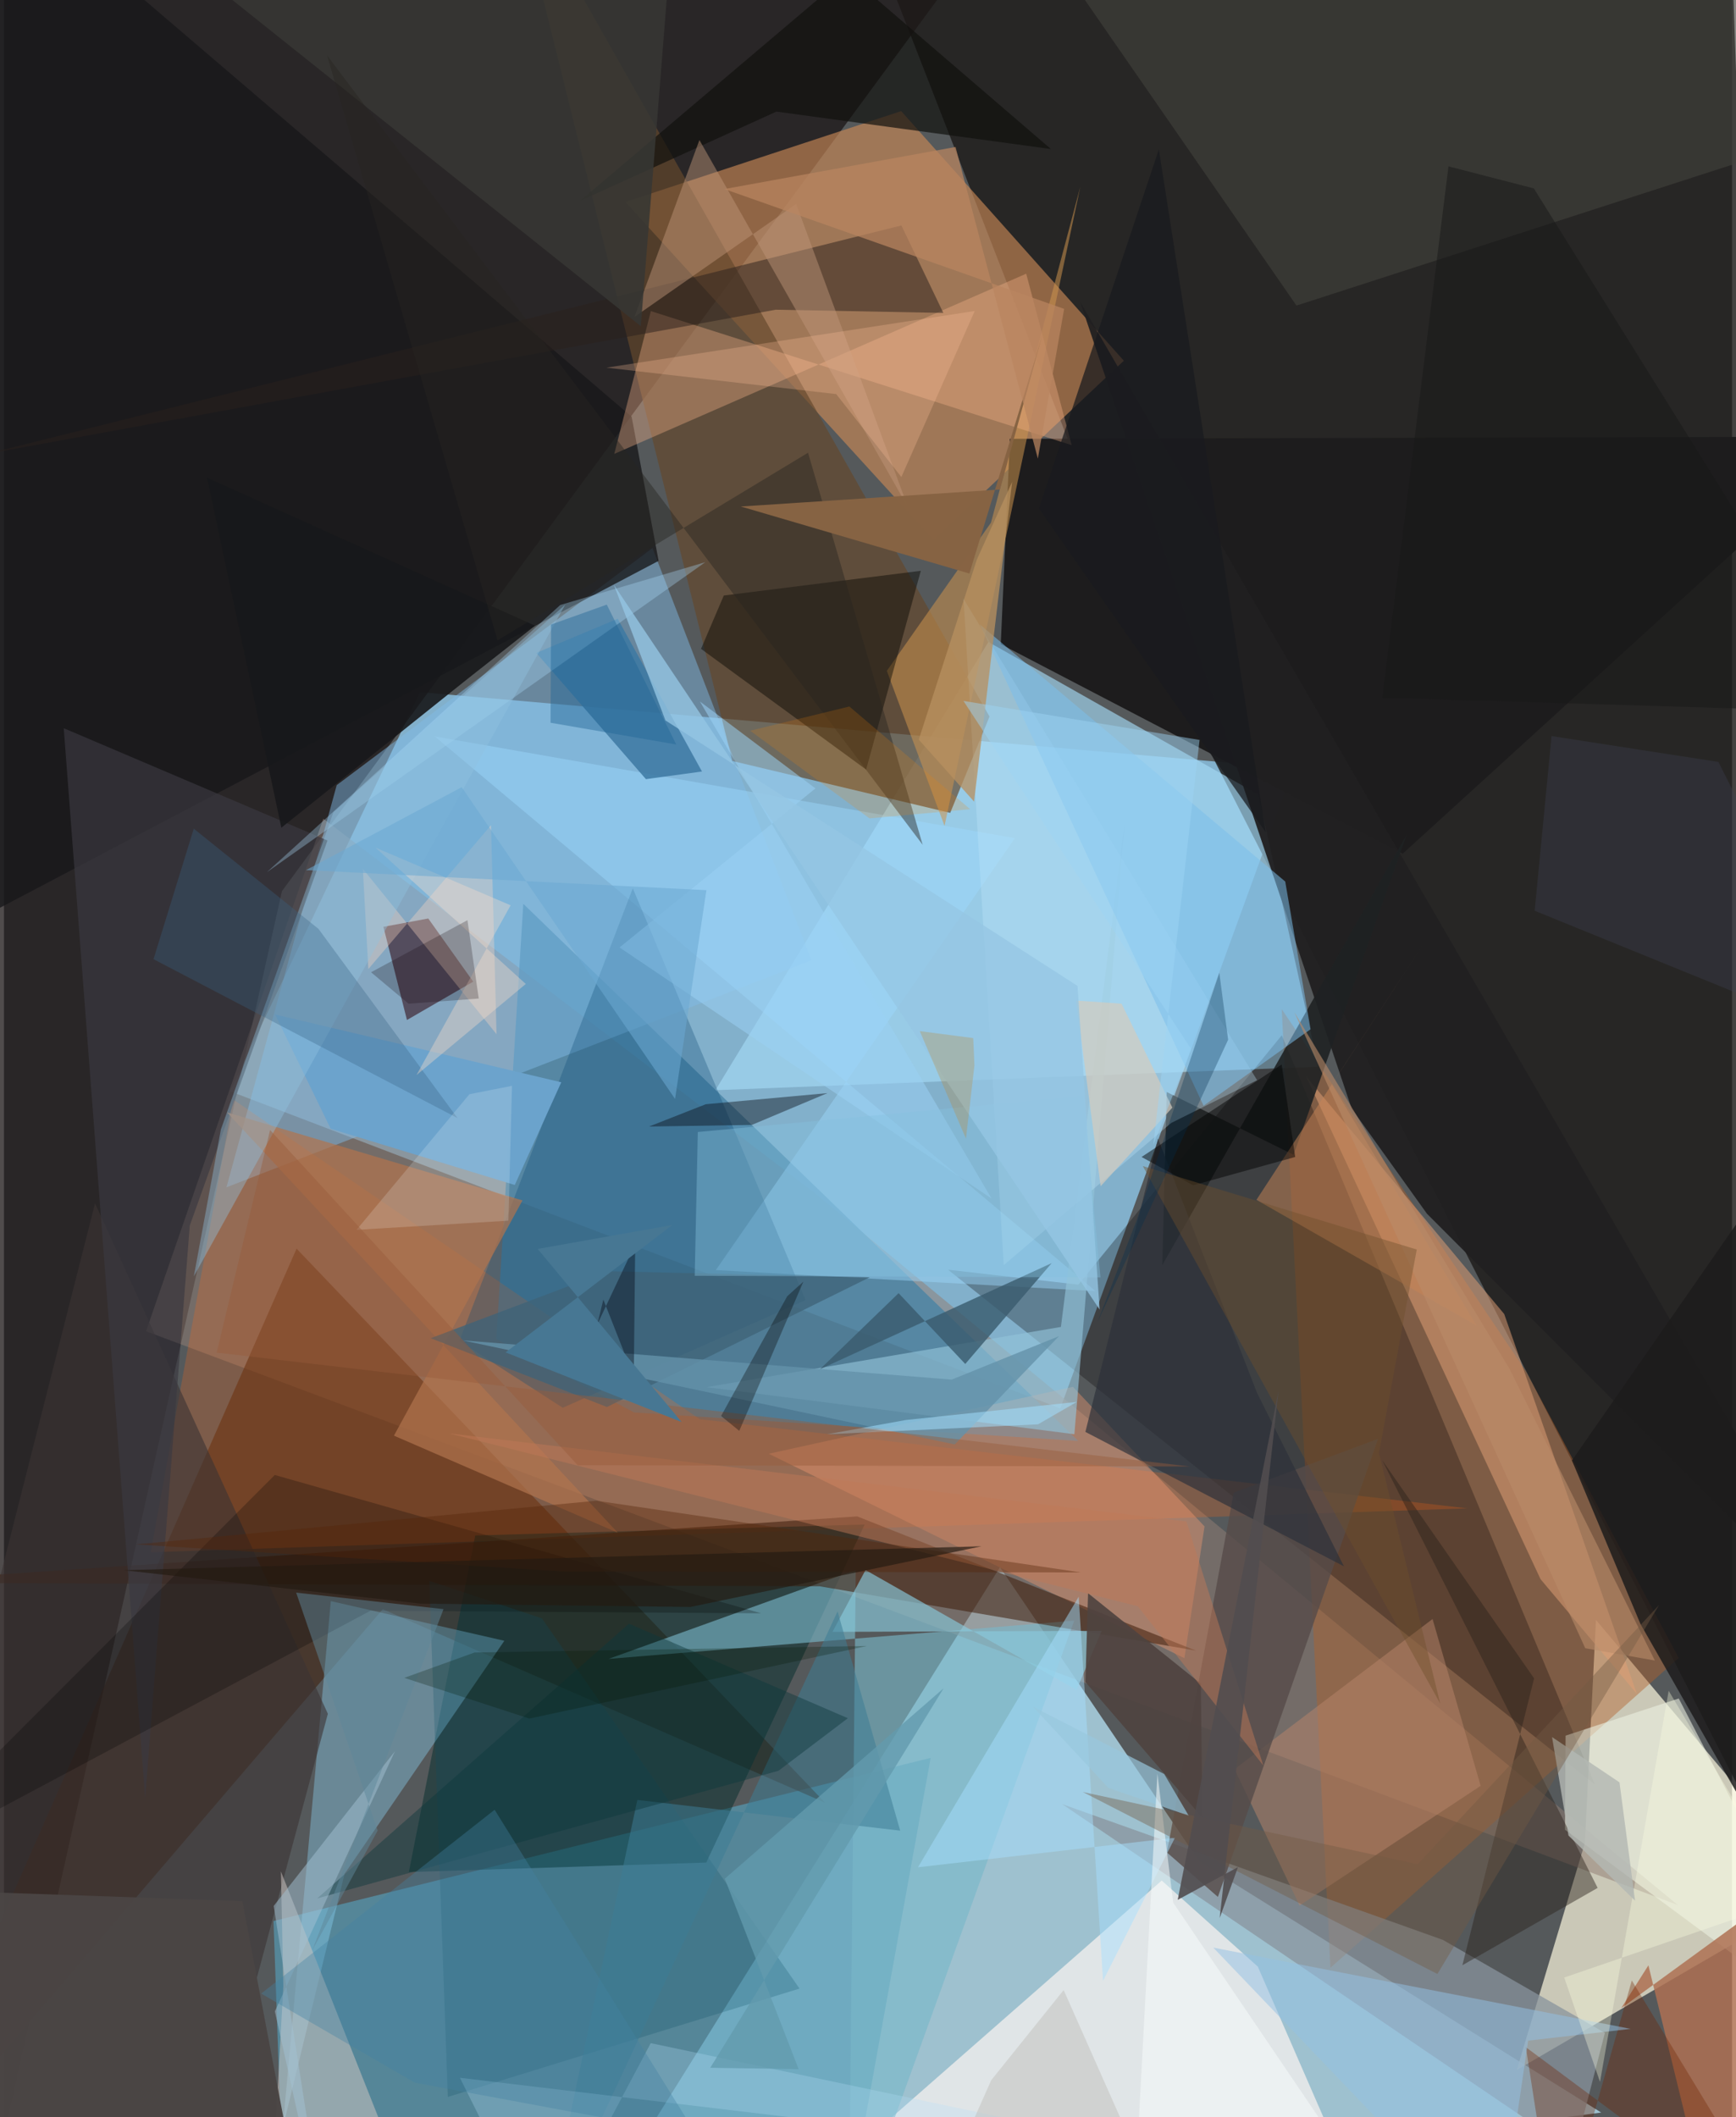 <svg xmlns="http://www.w3.org/2000/svg" width="228" height="278" viewBox="0 0 836 1024"><path fill="#55595b" d="M0 0h836v1024H0z"/><path fill="#96d7fe" fill-opacity=".686" d="M109.382 527.8l91.908-193.035 422.607 36.886L511.05 681.19z"/><path fill="#b8e6fa" fill-opacity=".733" d="M481.856 758.005l96.53 142.527 194.312 121.231L277.116 1086z"/><path fill="#1f1c1b" fill-opacity=".835" d="M868.041 921.032L836.427-9.134l-415.97-20.508 121.034 311.03z"/><path fill="#1d1818" fill-opacity=".773" d="M483.852-44.12L134.49 431.008-11.82 1086-12.71-3.489z"/><path fill="#f4f0d7" fill-opacity=".737" d="M764.802 891.402l-32.945 109.77 148.661-86.614-110.353-131.057z"/><path fill="#c98756" fill-opacity=".643" d="M449.689 261.099l92.082-86.627L434.055 53.737 300.602 97.672z"/><path fill="#927d74" fill-opacity=".518" d="M154.482 395.983l-85.75 247.9L809.73 921.374l-417.376-344.25z"/><path fill="#a5d9f5" fill-opacity=".643" d="M635.853 515.926l-291.662 11.361 132.053-216.786 130.646 73.82z"/><path fill="#569db9" fill-opacity=".655" d="M448.31 850.222l-317.9 78.917L135.92 1086h269.679z"/><path fill="#3d1f0c" fill-opacity=".557" d="M397.23 871.9l-213.976-93.575-243.482 284.482 201.785-458.875z"/><path fill="#4481a4" fill-opacity=".749" d="M251.244 437.158l268.46 259.77-214.865-13.754-66.644-35.547z"/><path fill="#64482d" fill-opacity=".682" d="M476.776 346.58l-19 46.583-105.419-25.102L245.577-62z"/><path fill="#b2602a" fill-opacity=".439" d="M618.143 488.092l23.584 463.63 168.47-149.837-73.828-138.517z"/><path fill="#1d1c1d" d="M898 211.193l-411.35 1.044-4.42 99.33 194.446 101.327z"/><path fill="#f8f3f0" fill-opacity=".729" d="M560.095 909.555L358.874 1086l299.034-17.035-51.336-117.797z"/><path fill="#070000" fill-opacity=".278" d="M618.177 500.72L769.69 863.167 456.713 614.114l63.049 7.223z"/><path fill="#80bce8" fill-opacity=".471" d="M313.731 265.072l76.898 199.401-282.99 109.782 53.34-194.518z"/><path fill="#ff6913" fill-opacity=".235" d="M707.921 729.543l-636.9 21.227 39.835-219.022L336.6 686.398z"/><path fill="#002c2a" fill-opacity=".467" d="M416.368 737.363l-188.37 5.276-32.129 162.804 143.881-4.595z"/><path fill="#17181a" fill-opacity=".788" d="M316.698 271.269L-62 470.696-4.532-62l308.183 263.54z"/><path fill="#8fd7fb" fill-opacity=".373" d="M164.772 906.312l77.305-112.727-83.95-19.182-23.244 254.778z"/><path fill="#79b7c9" fill-opacity=".624" d="M408.63 1086l109.136-302.149-225.271 18.5 119.592-43.055z"/><path fill="#89939c" fill-opacity=".741" d="M774.487 983.232l-78.427-44.998-184.121-65.643 247.72 168.228z"/><path fill="#de9e75" fill-opacity=".525" d="M725.785 635.553l-95.916-115.008 113.48 243.24 46.62 55.502z"/><path fill="#ffa073" fill-opacity=".361" d="M517.158 670.777l63.65 67.496-9.756 63.74-201.073-98.886z"/><path fill="#cc934e" fill-opacity=".545" d="M520.703 90.355l-65.673 309.09-27.925-74.969 50.39-71.675z"/><path fill="#2f0812" fill-opacity=".565" d="M194.959 493.337l-11.393-45.064 21.7-4.027 21.738 30.541z"/><path fill="#3b1906" fill-opacity=".529" d="M-62 765.53l474.786-32.101 163.885 64.915L394.6 767.23z"/><path fill="#f7b28a" fill-opacity=".365" d="M516.529 215.31l-21.998-82.929-199.291 87.161 17.718-69.071z"/><path fill="#9edbff" fill-opacity=".431" d="M344.371 614.302l183.669 10.142L208.386 356.16l280.645 49.237z"/><path fill="#edf1e1" fill-opacity=".58" d="M755.474 839.468l-.282 45.518L898 990.815l-87.774-169.319z"/><path fill="#050500" fill-opacity=".447" d="M443.554 276.08l-95.313 11.952-11.017 25.795 79.866 58.386z"/><path fill="#3b3334" fill-opacity=".608" d="M-62 999.383L87.538 1086l69.159-257.106-112.63-246.876z"/><path fill="#212021" fill-opacity=".953" d="M651.975 536.174l36.44 50.872L898 796.98 520.57 145.839z"/><path fill="#104d75" fill-opacity=".31" d="M270.324 680.882L220.3 648.634l83.912-219.004 83.586 199.165z"/><path fill="#41413b" fill-opacity=".631" d="M897.642 59.753l.358-77.66L480.005-62 625.28 147.792z"/><path fill="#92c3d9" fill-opacity=".635" d="M511.328 641.793l30.946-245.302-24.424 297.195-177.862-22.77z"/><path fill="#cec4c1" fill-opacity=".525" d="M133.968 905.11l1.185 55.655-6.92 125.235h77.412z"/><path fill="#1f2223" fill-opacity=".898" d="M562.52 528.17l61.368 30.367 54.81-155.07-118.32 208.422z"/><path fill="#2a211c" fill-opacity=".506" d="M434.157 109.036l20.285 42.314-81.113-1.553-381.882 69.791z"/><path fill="#ae7052" fill-opacity=".839" d="M898 887.07l-115.622 84.215 13.163-20.72L828.568 1086z"/><path fill="#3b3940" fill-opacity=".675" d="M156.512 406.515l-66.62 186.27L68.318 869.89 28.922 352.21z"/><path fill="#10100d" fill-opacity=".69" d="M408.1-12.5L278.808 97.093l94.898-43.118L506.49 72.086z"/><path fill="#89c9dc" fill-opacity=".651" d="M518.876 817.345l12.169-28.574-130.212.503 15.974-29.91z"/><path fill="#3d78a3" fill-opacity=".855" d="M296.917 299.286l-39.379 16.5 53.022 61.062 27.125-3.699z"/><path fill="#c1e9fb" fill-opacity=".31" d="M564.719 543.122l-81.054 68.76-19.435-322.178 142 232.728z"/><path fill="#ba876c" fill-opacity=".486" d="M691.12 783.058l23.256 80.694-87.585 57.856-31.476-65.929z"/><path fill="#6ba3cc" fill-opacity=".988" d="M158.066 545.932L131.15 490.64l138.46 32.83-22.486 49.673z"/><path fill="#574c49" fill-opacity=".812" d="M562.613 895.975l32.311-174.016 69.815-26.023-77.466 221.547z"/><path fill="#b0734d" fill-opacity=".702" d="M250.845 580.595l-62.182 113.781 108.28 46.954-189.056-203.328z"/><path fill="#395b6e" fill-opacity=".804" d="M506.861 610.927l-112.065 51.3 38-36.773 32.25 34.255z"/><path fill="#c68355" fill-opacity=".51" d="M605.914 580.335l83.056-127.268-46.515 71.346 70.005 116.784z"/><path fill="#292019" fill-opacity=".443" d="M705.548 950.513l65.431-37.399-104.214-206.86 73.473 105.513z"/><path fill="#c0967a" fill-opacity=".459" d="M383.248 98.674l-78.208 54.591 31.408-85.538 100.88 177.635z"/><path fill-opacity=".243" d="M131.02 713.396L-62 906.748l239.315-127.69 188.994 1.235z"/><path fill="#adddfb" fill-opacity=".333" d="M339.326 271.893L127.18 421.859l141.947-129.254 31.5-9.252z"/><path fill="#0c4e64" fill-opacity=".235" d="M214.728 1014.222l-8.99-249.631 54.496 18.156L384.868 961.8z"/><path fill="#0b1019" fill-opacity=".431" d="M339.515 534.074l58.857-5.378-36.575 15.389-49.733.782z"/><path fill="#18191b" fill-opacity=".91" d="M134.192 400.335L98.224 231.01l158.704 71.627-32.85 25.87z"/><path fill="#373733" fill-opacity=".882" d="M-62-3.707l382.742 1.854-12.652 159.615L33.33-61.623z"/><path fill="#ffdac2" fill-opacity=".341" d="M238.294 500.202l-64.68-80.013 2.663 48.515 59.349-69.588z"/><path fill="#91c1de" fill-opacity=".404" d="M104.958 546.233l54.44-153.405L271.52 292.429 91.86 617.333z"/><path fill="#6e2302" fill-opacity=".345" d="M865.25 1086l-77.743-128.119L751.147 1086l-14.896-95.847z"/><path fill="#1d1b1c" fill-opacity=".851" d="M791.723 785.531l55.888 98.008L898 505.905l-139.449 200.47z"/><path fill="#4f4340" fill-opacity=".914" d="M523.182 813.528l56.59 65.668-.771-64.875-54.544-43.734z"/><path fill="#2d313a" fill-opacity=".682" d="M606.204 673.7l42.052 83.887-125.082-65.02 35.111-141.885z"/><path fill="#9ad1f4" fill-opacity=".537" d="M297.812 458.25l94.763-76.929-55.903-42.058 141.1 240.436z"/><path fill="#282421" fill-opacity=".443" d="M388.986 218.979l-150.2 90.721-82.454-282.87 288.113 381.761z"/><path fill="#876343" fill-opacity=".988" d="M467.05 277.406l-110.595-32.429 125.39-8.225 20.777-75.666z"/><path fill="#a6dfff" fill-opacity=".475" d="M442.183 903.13l77.74-130.856 11.783 185.812 34.798-69.243z"/><path fill="#7bbfeb" fill-opacity=".537" d="M632.095 497.826l-51.767 36.98L472.08 302.02l147.76 124.336z"/><path fill="#93c1e4" fill-opacity=".51" d="M722.856 1086l14.495-99.011 49.61-5.695-201.922-39.3z"/><path fill="#3a6386" fill-opacity=".325" d="M72.346 463.92l19.482-63.119 60.328 48.457 67.247 91.506z"/><path fill="#3c7d95" fill-opacity=".533" d="M260.503 1086l45.91-215.43 127.159 14.852-30.29-106.053z"/><path fill="#3f6378" fill-opacity=".769" d="M206.446 647.25l85.829-32.409 126.558 2.943-127.128 62.732z"/><path fill="#0c383d" fill-opacity=".435" d="M374.694 856.466l-223.166 61.739 150.835-132.892 105.892 45.73z"/><path fill="#d2cbbe" fill-opacity=".71" d="M518.672 483.93l21.995 1.524 24.571 50.263-34.698 38.023z"/><path fill="#86c0de" fill-opacity=".4" d="M335.671 547.511l-1.5 69.538 196.294.803-8.391-87.83z"/><path fill="#bf7956" fill-opacity=".475" d="M215.353 693.276l333.117 83.593 60.758 77.03-37.192-118.014z"/><path fill="#fec09e" fill-opacity=".271" d="M469.628 150.42l-35.496 80.303-31.506-40.11-111.202-12.79z"/><path fill="#b7905f" fill-opacity=".757" d="M470.702 270.526l-28.14 87.212 26.747 29.97 18.419-154.645z"/><path fill="#ba8560" fill-opacity=".722" d="M512.888 149.396l-12.72 72.408L460.35 71.083 348.529 91.435z"/><path fill="#000200" fill-opacity=".471" d="M624.666 559.586l-6.548-44.713-67.778 44.718 24.947 13.696z"/><path fill="#b2dff7" fill-opacity=".275" d="M220.591 1004.946l395.868 47.3-303.564-64.047-51.98 97.801z"/><path fill="#f28406" fill-opacity=".192" d="M467.444 391.388l-48.722 4.436-57.727-42.407 47.98-11.71z"/><path fill="#a4c2d4" fill-opacity=".498" d="M130.489 921.844l58.653-74.839-58.08 125.819L156.182 1086z"/><path fill="#4b4544" fill-opacity=".969" d="M115.354 919.518L-62 913.303V1086h208.91z"/><path fill="#99c7de" fill-opacity=".682" d="M534.261 864.733l-36.59-39.35 63.615 32.651 11.871 20.16z"/><path fill="#5e879a" fill-opacity=".49" d="M149.13 943.304l63.525-165.02-71.297-7.988 39.431 115.092z"/><path fill="#6392aa" fill-opacity=".796" d="M458.46 667.265l51.933-21.012-50.427 52.383-238.164-50.358z"/><path fill="#3e4252" fill-opacity=".357" d="M898 504.568l-157.473-64.07 8.153-84.48 80.716 12.496z"/><path fill="#f9dccb" fill-opacity=".376" d="M199.56 519.982l52.89-44.072-72.683-65.93 65.34 27.88z"/><path fill="#fcffff" fill-opacity=".169" d="M170.57 594.83l54.608-65.597 20.608-4.06-1.752 65.226z"/><path fill="#ba8a6a" fill-opacity=".592" d="M728.235 661.884L624.27 489.606l140.712 307.582 33.695 5.957z"/><path fill="#191818" fill-opacity=".51" d="M666.801 337.454L898 344.453 740.118 91.128l-41.3-10.66z"/><path fill="#552609" fill-opacity=".384" d="M270.883 760.101l250.17.435-234.434-34.69-222.745 21.13z"/><path fill="#191a1f" fill-opacity=".737" d="M558.71 72.242l51.683 330.312-50.645-71.974-59.09-84.663z"/><path fill="#95c6e3" fill-opacity=".773" d="M295.07 282.878L530.057 633.4l-10.705-156.55-199.346-128.412z"/><path fill="#feffe3" fill-opacity=".337" d="M865.41 918.498l-60.063-100.724-33.224 189.182-17.308-50.497z"/><path fill="#b3b8b3" fill-opacity=".816" d="M781.541 862.058l7.55 57.246-32.21-31.503-7.954-47.634z"/><path fill="#6e4f2b" fill-opacity=".42" d="M550.947 563.99l132.526 40.366-18.293 98.415 29.674 121.28z"/><path fill="#f7fbfb" fill-opacity=".525" d="M565.65 920.268l76.797 113.319-93.524-6.179 9.085-169.589z"/><path fill="#c1c1bd" fill-opacity=".514" d="M548.39 1043.083L442.123 1086l35.477-79.874 35.054-43.616z"/><path fill="#9dd4f4" fill-opacity=".467" d="M556.038 553.744L578.41 357.88l-114.242-18.886 110.127 168.304z"/><path fill="#226697" fill-opacity=".435" d="M264.692 302.058l-.263 47.506 60.818 10.532-33.622-67.662z"/><path fill="#6ca9d2" fill-opacity=".553" d="M146.126 420.841l75.318-40.105 103.217 150.78 15.164-100.967z"/><path fill="#725945" fill-opacity=".404" d="M521.924 866.729l171.544 88.018 107.218-178.435-116.764 125.334z"/><path fill="#002f4e" fill-opacity=".31" d="M587.956 470.513l4.263 32.367-63.214 136.633 19.158-49.85z"/><path fill="#639bae" fill-opacity=".784" d="M341.691 1000.11l42.761.669-35.734-92.113 105.876-92.112z"/><path fill="#110008" fill-opacity=".227" d="M224.22 445.064l5.47 37.893-33.943 2.501-18.162-15.214z"/><path fill="#524d4f" fill-opacity=".898" d="M588.132 927.68l28.478-255.096-48.79 246.307 29.159-15.836z"/><path fill="#050d1c" fill-opacity=".424" d="M289.972 628.578l14.722 37.39.693-64.203-18.361 38.835z"/><path fill="#a2defd" fill-opacity=".541" d="M398.17 693.712l38.103-6.905 82.762-8.756-18.782 10.846z"/><path fill="#4482a3" fill-opacity=".365" d="M198.746 1007.322l136.342 25.303-97.718-157.307-112.925 88.916z"/><path fill="#c0852b" fill-opacity=".271" d="M443.05 498.72l22.335 51.996 4.099-35.369-.571-13.26z"/><path fill="#975c3c" fill-opacity=".431" d="M573.743 709.285l-296.226-.618L128.744 546.54l-25.83 107.665z"/><path fill="#050504" fill-opacity=".329" d="M355.725 692.048l31.014-72.177-7.817 7.075-31.994 57.921z"/><path fill="#477793" d="M258.206 604.071l69.637 83.72-85.156-33.682 80.65-61.626z"/><path fill="#011501" fill-opacity=".247" d="M227.655 799.258l-33.995 12.26 60.502 19.698 163.367-35.118z"/><path fill="#241b11" fill-opacity=".663" d="M201.52 775.612l-143.626-16.16 415.04-11.574-140.889 29.362z"/></svg>
